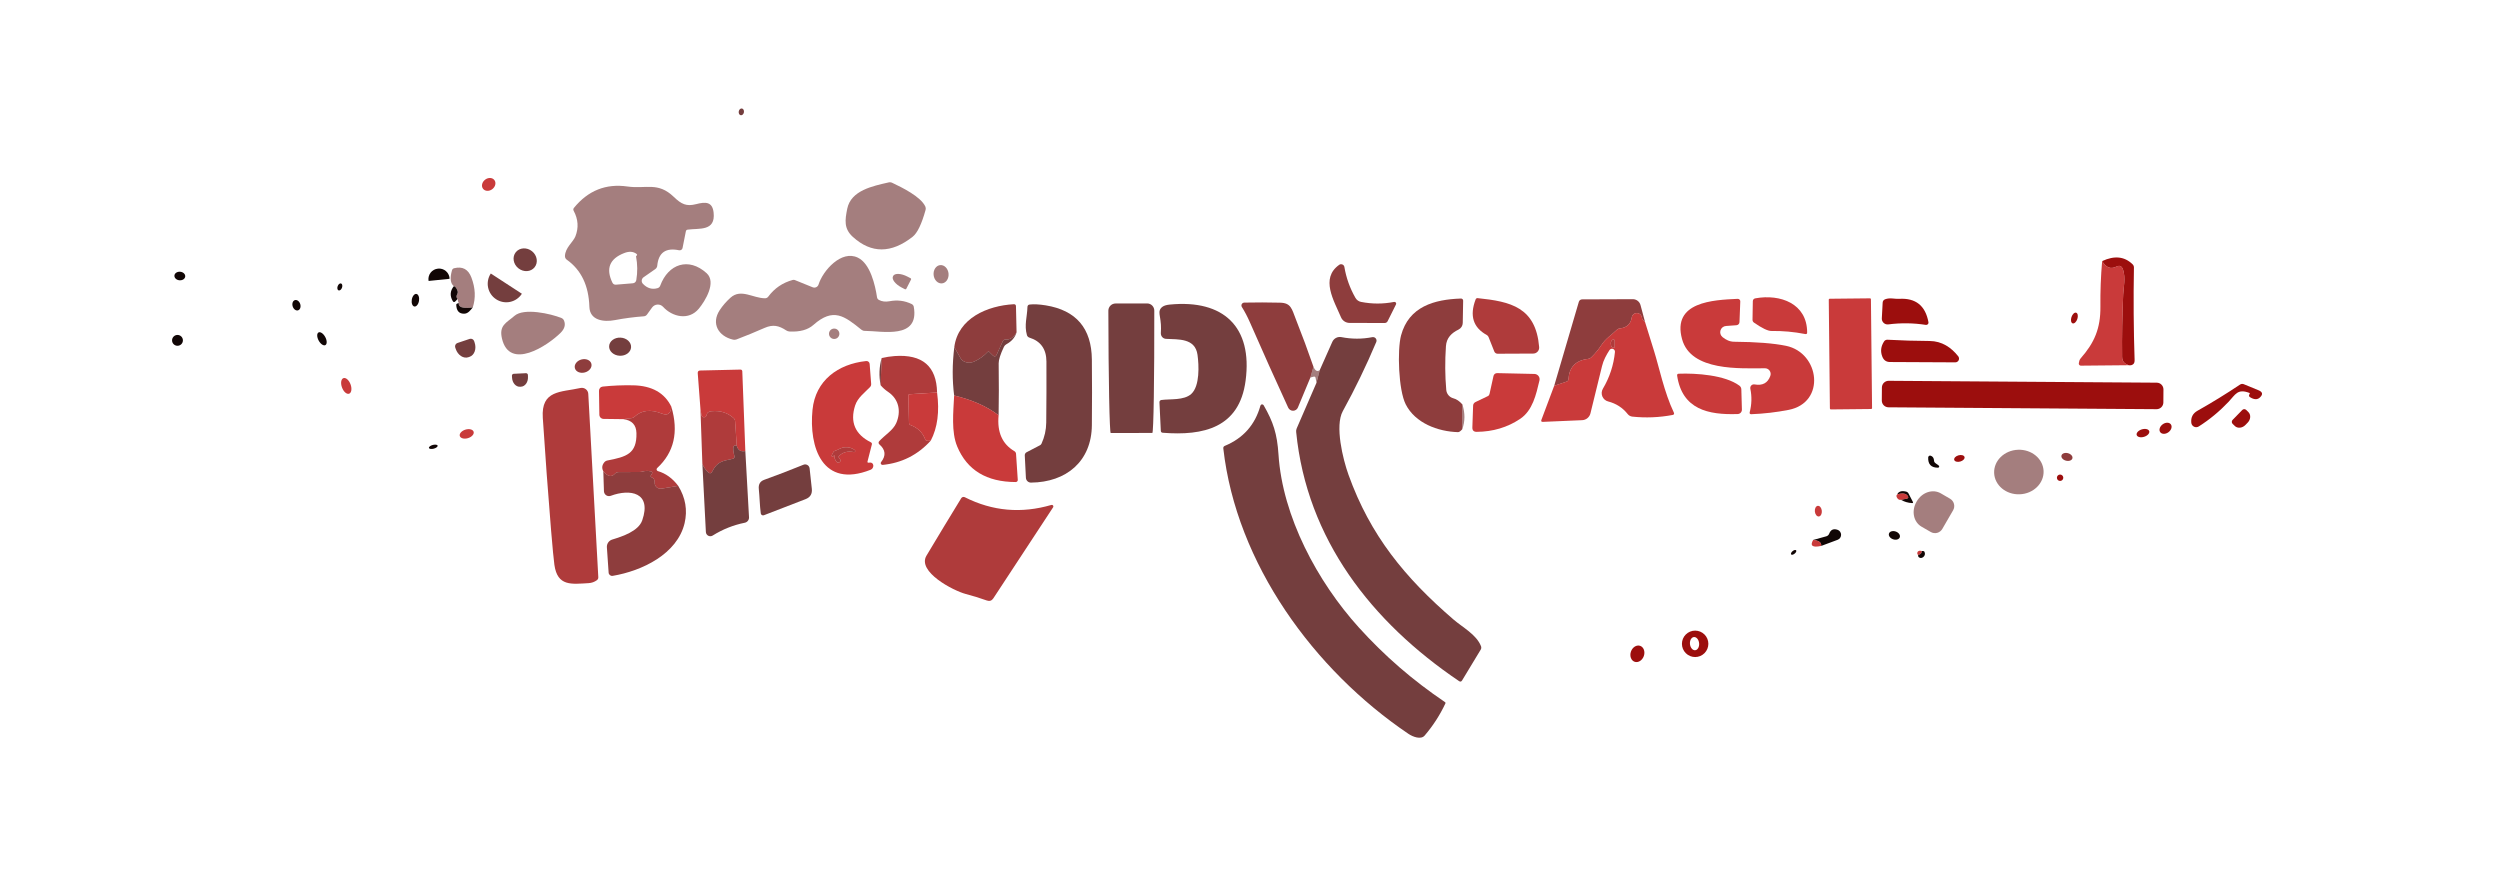 <svg width="166" height="58" viewBox="0 0 166 58" fill="none" xmlns="http://www.w3.org/2000/svg">
<path d="M49.053 7.397C49.031 7.521 49.09 7.635 49.185 7.652C49.28 7.668 49.375 7.582 49.397 7.458C49.419 7.335 49.36 7.221 49.265 7.204C49.17 7.187 49.075 7.273 49.053 7.397Z" fill="#480000" fill-opacity="0.757"/>
<path d="M32.693 12.556C32.9 12.395 32.959 12.124 32.824 11.953C32.69 11.781 32.413 11.772 32.207 11.934C32 12.095 31.941 12.366 32.076 12.537C32.21 12.709 32.486 12.718 32.693 12.556Z" fill="#B90101" fill-opacity="0.773"/>
<path d="M56.255 13.867C56.498 12.637 57.968 12.352 59 12.113C59.081 12.093 59.166 12.102 59.24 12.137C59.89 12.447 61.135 13.05 61.443 13.715C61.474 13.787 61.48 13.86 61.46 13.935C61.198 14.88 60.911 15.476 60.597 15.723C59.178 16.836 57.857 16.84 56.635 15.735C56.015 15.178 56.112 14.592 56.255 13.867Z" fill="#4C0000" fill-opacity="0.506"/>
<path d="M43.297 20.42L42.965 20.88C42.912 20.955 42.84 20.996 42.75 21.003C42.097 21.051 41.456 21.135 40.828 21.255C40.075 21.4 39.163 21.27 39.135 20.378C39.093 18.968 38.593 17.923 37.633 17.243C37.595 17.215 37.564 17.179 37.543 17.138C37.522 17.096 37.512 17.049 37.513 17.003C37.528 16.445 38.057 16.075 38.208 15.693C38.431 15.121 38.392 14.557 38.093 14C38.054 13.928 38.061 13.862 38.112 13.8C39.049 12.652 40.232 12.179 41.66 12.383C42.898 12.56 43.68 12.055 44.74 13.073C45.24 13.555 45.575 13.723 46.222 13.555C46.845 13.393 47.307 13.383 47.385 14.125C47.515 15.373 46.435 15.143 45.665 15.248C45.595 15.256 45.553 15.295 45.54 15.365L45.322 16.465C45.318 16.49 45.308 16.514 45.294 16.535C45.28 16.557 45.261 16.575 45.24 16.589C45.219 16.603 45.195 16.613 45.169 16.618C45.144 16.623 45.118 16.623 45.093 16.618C44.208 16.433 43.724 16.773 43.642 17.64C43.638 17.686 43.624 17.729 43.601 17.769C43.578 17.808 43.547 17.842 43.51 17.868L42.733 18.41C42.698 18.434 42.67 18.465 42.649 18.501C42.628 18.536 42.615 18.576 42.611 18.618C42.607 18.659 42.612 18.701 42.626 18.74C42.639 18.779 42.661 18.815 42.69 18.845C42.977 19.143 43.301 19.239 43.663 19.133C43.749 19.106 43.808 19.05 43.84 18.965C44.373 17.523 45.725 17.058 46.92 18.14C47.587 18.745 46.825 19.983 46.407 20.49C45.742 21.303 44.645 21.048 44.03 20.375C43.982 20.323 43.924 20.283 43.859 20.256C43.794 20.23 43.723 20.219 43.653 20.223C43.583 20.227 43.514 20.247 43.453 20.281C43.392 20.316 43.338 20.363 43.297 20.42ZM42.237 17.013C42.256 16.996 42.273 16.977 42.288 16.955C42.312 16.922 42.307 16.892 42.273 16.865C42.054 16.693 41.775 16.674 41.435 16.808C40.47 17.188 40.214 17.843 40.667 18.775C40.688 18.816 40.719 18.85 40.759 18.873C40.799 18.896 40.844 18.906 40.89 18.903L42.02 18.81C42.076 18.806 42.13 18.783 42.171 18.745C42.213 18.707 42.241 18.656 42.25 18.6C42.338 18.072 42.333 17.548 42.233 17.028C42.231 17.023 42.233 17.018 42.237 17.013Z" fill="#4C0000" fill-opacity="0.506"/>
<path d="M34.418 17.812C34.763 18.089 35.245 18.061 35.496 17.749C35.747 17.437 35.671 16.959 35.327 16.682C34.982 16.406 34.5 16.434 34.249 16.746C33.998 17.058 34.074 17.536 34.418 17.812Z" fill="#480000" fill-opacity="0.757"/>
<path d="M53.96 19.075C53.998 19.09 54.038 19.098 54.079 19.097C54.12 19.096 54.16 19.086 54.197 19.069C54.234 19.051 54.267 19.026 54.293 18.996C54.32 18.965 54.34 18.929 54.352 18.89C54.64 17.973 55.862 16.575 56.962 17.108C57.792 17.508 58.115 18.948 58.233 19.73C58.244 19.813 58.287 19.875 58.36 19.915C58.56 20.023 58.792 20.052 59.057 20.003C59.581 19.902 60.073 19.964 60.535 20.188C60.571 20.205 60.603 20.231 60.627 20.263C60.652 20.295 60.668 20.331 60.675 20.37C61.06 22.555 58.585 21.975 57.417 21.97C57.336 21.97 57.263 21.944 57.197 21.892C56.065 20.977 55.33 20.407 54.01 21.575C53.643 21.9 53.117 22.046 52.432 22.012C52.352 22.009 52.278 21.986 52.21 21.942C51.722 21.622 51.335 21.523 50.758 21.777C50.146 22.047 49.528 22.301 48.905 22.538C48.828 22.566 48.751 22.571 48.672 22.552C47.71 22.328 47.203 21.488 47.788 20.595C47.983 20.298 48.222 20.023 48.505 19.767C49.203 19.14 50 19.805 50.8 19.805C50.841 19.805 50.882 19.796 50.918 19.777C50.955 19.759 50.986 19.733 51.01 19.7C51.422 19.142 51.966 18.771 52.642 18.587C52.688 18.576 52.735 18.579 52.778 18.595L53.96 19.075Z" fill="#4C0000" fill-opacity="0.506"/>
<path d="M141.335 24.25C141.063 24.14 140.913 24.008 140.908 23.688C140.893 22.311 140.917 20.935 140.98 19.56C141 19.113 141.158 18.448 140.968 17.895C140.886 17.657 140.733 17.595 140.51 17.71C140.148 17.892 139.839 17.767 139.583 17.337C140.396 16.956 141.07 17.027 141.605 17.55C141.633 17.578 141.656 17.611 141.671 17.647C141.686 17.684 141.693 17.723 141.693 17.762C141.656 19.824 141.671 21.873 141.738 23.91C141.741 24.035 141.712 24.124 141.65 24.177C141.57 24.249 141.465 24.273 141.335 24.25Z" fill="#970200" fill-opacity="0.949"/>
<path d="M139.582 17.337C139.839 17.767 140.148 17.892 140.51 17.71C140.733 17.595 140.886 17.657 140.967 17.895C141.157 18.448 141 19.113 140.98 19.56C140.917 20.935 140.892 22.311 140.907 23.688C140.912 24.008 141.062 24.14 141.335 24.25L138.17 24.28C138.15 24.28 138.13 24.276 138.112 24.268C138.094 24.26 138.078 24.248 138.065 24.233C138.052 24.218 138.042 24.2 138.037 24.181C138.031 24.162 138.03 24.142 138.032 24.122C138.039 24.069 138.052 24.011 138.07 23.948C138.087 23.894 138.117 23.842 138.16 23.79C139.062 22.765 139.482 21.81 139.467 20.36C139.456 19.358 139.494 18.351 139.582 17.337Z" fill="#B90101" fill-opacity="0.773"/>
<path d="M90.375 20.047C91.107 20.191 91.838 20.191 92.57 20.047C92.591 20.043 92.613 20.045 92.633 20.053C92.653 20.06 92.671 20.074 92.684 20.091C92.697 20.108 92.705 20.129 92.707 20.15C92.709 20.172 92.705 20.193 92.695 20.212L92.138 21.328C92.12 21.364 92.092 21.395 92.057 21.416C92.023 21.437 91.983 21.448 91.942 21.448L89.612 21.442C89.49 21.442 89.37 21.406 89.269 21.339C89.167 21.271 89.087 21.175 89.04 21.062C88.573 19.96 87.655 18.485 88.922 17.585C88.953 17.563 88.988 17.55 89.025 17.545C89.062 17.541 89.1 17.546 89.135 17.561C89.169 17.575 89.199 17.598 89.223 17.627C89.246 17.656 89.261 17.691 89.267 17.727C89.389 18.453 89.634 19.137 90.002 19.78C90.042 19.849 90.096 19.909 90.16 19.955C90.224 20.001 90.297 20.033 90.375 20.047Z" fill="#6B0100" fill-opacity="0.761"/>
<path d="M61.992 18.259C62.026 18.595 62.275 18.844 62.548 18.817C62.822 18.79 63.016 18.496 62.983 18.161C62.949 17.825 62.7 17.576 62.427 17.603C62.154 17.63 61.959 17.924 61.992 18.259Z" fill="#4C0000" fill-opacity="0.506"/>
<path d="M31.39 20.418C30.732 20.499 30.422 20.402 30.462 20.128C30.419 20.056 30.395 19.962 30.39 19.848C30.295 19.776 30.286 19.667 30.363 19.52C30.399 19.452 30.404 19.382 30.378 19.31C30.311 19.122 30.23 19.019 30.135 19.003C29.905 18.816 29.864 18.464 30.012 17.948C30.034 17.874 30.082 17.828 30.155 17.81C30.713 17.67 31.097 17.879 31.305 18.438C31.567 19.131 31.595 19.791 31.39 20.418Z" fill="#4C0000" fill-opacity="0.506"/>
<path d="M28.492 18.652C28.488 18.653 28.483 18.653 28.478 18.652C28.473 18.65 28.468 18.648 28.464 18.645C28.46 18.642 28.457 18.638 28.455 18.634C28.452 18.63 28.451 18.625 28.45 18.62V18.61C28.441 18.518 28.449 18.425 28.475 18.337C28.501 18.248 28.544 18.166 28.601 18.095C28.658 18.023 28.729 17.964 28.809 17.92C28.889 17.877 28.977 17.849 29.067 17.84L29.093 17.837C29.183 17.828 29.275 17.837 29.362 17.864C29.449 17.891 29.53 17.934 29.601 17.993C29.671 18.052 29.73 18.124 29.773 18.205C29.816 18.286 29.843 18.376 29.852 18.468V18.477C29.853 18.487 29.85 18.497 29.844 18.504C29.838 18.511 29.829 18.516 29.82 18.517L28.492 18.652Z" fill="#0D0201" fill-opacity="0.98"/>
<path d="M11.916 18.612C12.114 18.628 12.286 18.515 12.299 18.358C12.312 18.201 12.162 18.06 11.964 18.044C11.766 18.027 11.594 18.141 11.581 18.297C11.568 18.454 11.718 18.595 11.916 18.612Z" fill="#0D0201" fill-opacity="0.98"/>
<path d="M60.18 19.172C60.176 19.181 60.17 19.188 60.163 19.194C60.156 19.2 60.148 19.204 60.139 19.207C60.13 19.21 60.121 19.211 60.111 19.21C60.102 19.209 60.093 19.207 60.085 19.203L59.867 19.09C59.667 18.987 59.495 18.85 59.387 18.711C59.28 18.572 59.247 18.441 59.295 18.348L59.305 18.325C59.329 18.278 59.372 18.242 59.432 18.219C59.492 18.195 59.567 18.185 59.654 18.188C59.741 18.191 59.838 18.208 59.939 18.238C60.04 18.267 60.143 18.309 60.242 18.36L60.46 18.473C60.468 18.477 60.476 18.483 60.482 18.49C60.487 18.497 60.492 18.505 60.495 18.514C60.498 18.523 60.499 18.532 60.498 18.541C60.497 18.55 60.494 18.559 60.49 18.567L60.18 19.172Z" fill="#4C0000" fill-opacity="0.506"/>
<path d="M34.653 19.505L34.653 19.506L34.653 19.507L34.65 19.51C34.471 19.784 34.191 19.977 33.873 20.045C33.554 20.113 33.222 20.052 32.95 19.875L32.938 19.867C32.666 19.69 32.476 19.411 32.41 19.092C32.343 18.773 32.407 18.439 32.585 18.165L32.587 18.162L32.589 18.162L32.59 18.162L34.653 19.505Z" fill="#480000" fill-opacity="0.757"/>
<path d="M22.422 19C22.375 19.127 22.402 19.254 22.481 19.283C22.56 19.311 22.662 19.232 22.708 19.105C22.755 18.977 22.728 18.851 22.649 18.822C22.57 18.793 22.468 18.873 22.422 19Z" fill="#0D0201" fill-opacity="0.98"/>
<path d="M30.135 19.002C30.23 19.019 30.311 19.122 30.378 19.31C30.404 19.382 30.399 19.452 30.363 19.52C30.286 19.667 30.295 19.776 30.39 19.847L30.238 20.007C30.169 20.079 30.11 20.072 30.06 19.985C29.86 19.64 29.885 19.312 30.135 19.002Z" fill="#0D0201" fill-opacity="0.98"/>
<path d="M27.343 19.896C27.306 20.127 27.383 20.331 27.515 20.352C27.647 20.373 27.785 20.204 27.822 19.974C27.859 19.744 27.782 19.539 27.65 19.518C27.518 19.497 27.38 19.666 27.343 19.896Z" fill="#0D0201" fill-opacity="0.98"/>
<path d="M98.722 22.245C97.817 21.75 97.57 20.964 97.98 19.887C98.005 19.819 98.053 19.789 98.125 19.797C100.308 20.023 101.98 20.4 102.2 23.047C102.204 23.102 102.198 23.157 102.18 23.209C102.162 23.261 102.134 23.308 102.097 23.349C102.059 23.389 102.014 23.422 101.964 23.444C101.914 23.466 101.86 23.477 101.805 23.477L99.44 23.488C99.392 23.487 99.345 23.473 99.306 23.446C99.267 23.419 99.237 23.381 99.22 23.337L98.84 22.38C98.817 22.322 98.776 22.274 98.722 22.245Z" fill="#970101" fill-opacity="0.769"/>
<path d="M116.562 19.808C118.21 19.51 119.992 20.152 119.995 22.073C119.997 22.161 119.954 22.197 119.867 22.18C119.114 22.033 118.368 21.966 117.63 21.977C117.392 21.983 117.002 21.796 116.46 21.418C116.431 21.397 116.407 21.369 116.391 21.337C116.375 21.305 116.367 21.269 116.367 21.233L116.387 20.012C116.389 19.896 116.447 19.828 116.562 19.808Z" fill="#B90101" fill-opacity="0.773"/>
<path d="M124.164 19.809L121.494 19.837C121.458 19.837 121.429 19.866 121.43 19.902L121.505 27.122C121.506 27.158 121.535 27.187 121.571 27.186L124.241 27.158C124.277 27.158 124.306 27.129 124.305 27.093L124.23 19.873C124.229 19.837 124.2 19.808 124.164 19.809Z" fill="#B90101" fill-opacity="0.773"/>
<path d="M97.105 26.858L97.095 28.5C96.98 28.632 96.886 28.697 96.812 28.695C95.47 28.655 93.972 28.095 93.34 26.85C92.855 25.895 92.775 23.235 93.028 22.28C93.543 20.348 95.24 19.883 97.007 19.823C97.026 19.821 97.045 19.824 97.063 19.831C97.081 19.838 97.097 19.848 97.111 19.862C97.124 19.875 97.135 19.891 97.142 19.909C97.149 19.927 97.153 19.946 97.153 19.965L97.127 21.445C97.125 21.536 97.098 21.625 97.049 21.702C96.999 21.779 96.93 21.842 96.847 21.883C96.39 22.105 96.047 22.427 96.01 22.988C95.942 23.986 95.949 24.954 96.032 25.892C96.044 26.022 96.095 26.144 96.179 26.243C96.262 26.341 96.373 26.412 96.498 26.445C96.711 26.5 96.913 26.637 97.105 26.858Z" fill="#6B0100" fill-opacity="0.761"/>
<path d="M109.23 21.378C109.102 21.274 109.033 21.183 109.025 21.105C109.018 21.022 108.981 20.943 108.92 20.885C108.859 20.827 108.78 20.792 108.696 20.789C108.613 20.785 108.532 20.812 108.468 20.865C108.404 20.918 108.362 20.992 108.35 21.075C108.28 21.52 108.013 21.764 107.55 21.808C107.477 21.814 107.414 21.843 107.363 21.895C106.983 22.262 106.63 22.457 106.325 22.922C106.133 23.218 105.908 23.489 105.65 23.738C105.593 23.791 105.521 23.824 105.445 23.832C104.628 23.927 104.194 24.38 104.143 25.19C104.14 25.223 104.128 25.255 104.108 25.281C104.087 25.308 104.059 25.327 104.028 25.337L103.198 25.617L104.835 20.04C104.849 19.993 104.877 19.952 104.916 19.923C104.955 19.893 105.003 19.878 105.053 19.878L108.415 19.865C108.532 19.864 108.647 19.902 108.74 19.974C108.833 20.045 108.9 20.145 108.93 20.258L109.23 21.378Z" fill="#6B0100" fill-opacity="0.761"/>
<path d="M114.607 21.645C114.524 21.651 114.444 21.681 114.378 21.733C114.313 21.785 114.264 21.856 114.24 21.937C114.215 22.017 114.215 22.103 114.24 22.183C114.265 22.264 114.314 22.335 114.38 22.387C114.61 22.567 114.842 22.69 115.157 22.692C116.621 22.704 117.765 22.794 118.59 22.962C120.83 23.422 121.262 26.735 118.757 27.218C117.941 27.376 117.119 27.471 116.292 27.503C116.194 27.506 116.157 27.46 116.182 27.365C116.316 26.853 116.329 26.334 116.222 25.808C116.215 25.769 116.217 25.73 116.228 25.692C116.239 25.655 116.259 25.621 116.287 25.593C116.314 25.565 116.348 25.544 116.385 25.533C116.422 25.521 116.462 25.518 116.5 25.525C117.032 25.622 117.382 25.433 117.55 24.957C117.57 24.901 117.577 24.84 117.569 24.779C117.561 24.72 117.538 24.662 117.503 24.613C117.469 24.563 117.423 24.523 117.369 24.495C117.315 24.467 117.256 24.453 117.195 24.453C115.572 24.453 112.28 24.672 111.69 22.523C111.005 20.032 113.767 19.918 115.38 19.843C115.403 19.841 115.427 19.845 115.448 19.853C115.47 19.862 115.49 19.874 115.506 19.891C115.523 19.907 115.535 19.926 115.544 19.948C115.552 19.969 115.556 19.992 115.555 20.015L115.502 21.387C115.5 21.441 115.479 21.491 115.442 21.529C115.405 21.567 115.355 21.591 115.302 21.595L114.607 21.645Z" fill="#B90101" fill-opacity="0.773"/>
<path d="M126.095 19.843C127.198 19.774 127.85 20.293 128.05 21.398C128.054 21.421 128.053 21.445 128.046 21.468C128.039 21.491 128.026 21.511 128.009 21.529C127.993 21.546 127.972 21.558 127.949 21.566C127.926 21.574 127.901 21.576 127.878 21.573C127.051 21.444 126.22 21.433 125.385 21.54C125.329 21.547 125.273 21.542 125.219 21.525C125.165 21.508 125.116 21.479 125.075 21.441C125.034 21.402 125.001 21.355 124.98 21.303C124.959 21.25 124.949 21.194 124.953 21.137L125.008 20.1C125.014 19.987 125.071 19.91 125.178 19.87C125.493 19.75 125.808 19.86 126.095 19.843Z" fill="#970200" fill-opacity="0.949"/>
<path d="M19.435 20.346C19.494 20.533 19.654 20.65 19.792 20.606C19.93 20.562 19.994 20.375 19.935 20.189C19.876 20.002 19.716 19.885 19.578 19.929C19.44 19.973 19.376 20.159 19.435 20.346Z" fill="#0D0201" fill-opacity="0.98"/>
<path d="M87.213 24.35L87.01 25.067L86.18 27.06C86.154 27.123 86.11 27.176 86.054 27.214C85.998 27.252 85.931 27.273 85.864 27.274C85.795 27.275 85.728 27.257 85.671 27.22C85.613 27.184 85.566 27.132 85.537 27.07C84.691 25.232 83.843 23.343 82.995 21.405C82.832 21.032 82.653 20.692 82.46 20.385C82.442 20.357 82.432 20.324 82.431 20.291C82.429 20.257 82.437 20.224 82.453 20.194C82.469 20.165 82.493 20.139 82.522 20.122C82.55 20.104 82.584 20.094 82.618 20.093C83.414 20.076 84.208 20.078 85 20.098C85.73 20.115 85.775 20.512 86.04 21.185C86.457 22.238 86.847 23.293 87.213 24.35Z" fill="#6B0100" fill-opacity="0.761"/>
<path d="M30.462 20.127C30.422 20.402 30.732 20.499 31.39 20.417C31.233 20.605 31.078 20.825 30.825 20.83C30.485 20.838 30.308 20.64 30.295 20.235C30.293 20.183 30.349 20.147 30.462 20.127Z" fill="#0D0201" fill-opacity="0.98"/>
<path d="M76.168 20.148C76.294 20.148 76.416 20.198 76.505 20.287C76.595 20.377 76.645 20.498 76.645 20.625V20.66C76.649 22.796 76.637 24.846 76.614 26.361C76.59 27.876 76.555 28.734 76.517 28.747L73.752 28.753C73.734 28.759 73.715 28.555 73.697 28.151C73.678 27.748 73.662 27.153 73.647 26.402C73.632 25.65 73.62 24.756 73.611 23.772C73.602 22.787 73.597 21.731 73.595 20.665V20.63C73.595 20.503 73.645 20.382 73.735 20.292C73.824 20.203 73.946 20.152 74.073 20.152L76.168 20.148Z" fill="#480000" fill-opacity="0.757"/>
<path d="M67.5 22.065C67.308 22.405 67.066 22.566 66.772 22.547C66.683 22.543 66.619 22.581 66.582 22.663L66.185 23.54C66.117 23.688 66.025 23.704 65.91 23.587L65.698 23.378C65.656 23.334 65.614 23.334 65.573 23.378C65.326 23.636 65.041 23.841 64.718 23.992C64.446 24.121 64.19 24.112 63.95 23.965C63.882 23.923 63.828 23.867 63.788 23.797L63.365 23.047C63.617 21.12 65.573 20.297 67.312 20.2C67.409 20.195 67.458 20.241 67.46 20.337L67.5 22.065Z" fill="#6B0100" fill-opacity="0.761"/>
<path d="M68.188 22.25C68 21.59 68.203 21.043 68.222 20.39C68.224 20.288 68.275 20.232 68.375 20.22C68.653 20.188 69.006 20.207 69.433 20.275C71.459 20.603 72.482 21.803 72.5 23.875C72.515 25.328 72.515 26.782 72.5 28.235C72.48 30.63 70.802 32.025 68.457 32.045C68.371 32.046 68.287 32.013 68.224 31.953C68.161 31.893 68.124 31.812 68.12 31.725L68.045 30.238C68.043 30.196 68.052 30.154 68.073 30.118C68.093 30.082 68.123 30.052 68.16 30.032L69.055 29.565C69.099 29.542 69.134 29.506 69.155 29.462C69.36 29.016 69.465 28.549 69.47 28.062C69.485 26.707 69.489 25.353 69.483 24C69.478 23.178 69.101 22.651 68.353 22.418C68.313 22.405 68.277 22.384 68.248 22.354C68.219 22.325 68.198 22.289 68.188 22.25Z" fill="#480000" fill-opacity="0.757"/>
<path d="M76.995 20.875C76.957 20.655 77.024 20.484 77.198 20.363C77.301 20.291 77.461 20.244 77.677 20.223C81.24 19.875 83.183 21.703 82.707 25.282C82.295 28.41 79.907 28.948 77.207 28.735C77.124 28.728 77.081 28.683 77.078 28.6L76.987 26.707C76.985 26.673 76.997 26.638 77.019 26.611C77.042 26.584 77.074 26.566 77.11 26.56C77.695 26.477 78.612 26.602 79.103 26.155C79.677 25.63 79.61 24.25 79.515 23.56C79.36 22.442 78.248 22.545 77.422 22.5C77.375 22.498 77.329 22.486 77.286 22.466C77.243 22.446 77.205 22.417 77.173 22.382C77.141 22.346 77.117 22.305 77.101 22.26C77.085 22.215 77.078 22.168 77.08 22.12C77.105 21.66 77.093 21.46 76.995 20.875Z" fill="#480000" fill-opacity="0.757"/>
<path d="M34.167 20.968C34.795 20.427 36.572 20.83 37.278 21.115C37.362 21.15 37.422 21.211 37.455 21.297C37.563 21.571 37.487 21.837 37.225 22.098C36.35 22.965 33.83 24.625 33.33 22.477C33.125 21.6 33.615 21.445 34.167 20.968Z" fill="#4C0000" fill-opacity="0.506"/>
<path d="M137.546 21.053C137.481 21.248 137.515 21.435 137.622 21.471C137.73 21.507 137.87 21.377 137.935 21.182C137.999 20.987 137.965 20.8 137.858 20.764C137.75 20.728 137.61 20.858 137.546 21.053Z" fill="#970200" fill-opacity="0.949"/>
<path d="M109.23 21.378C109.428 22.027 109.631 22.68 109.838 23.335C110.155 24.345 110.508 26.062 111.14 27.387C111.185 27.481 111.157 27.537 111.055 27.555C110.168 27.722 109.278 27.758 108.383 27.663C108.324 27.656 108.267 27.638 108.215 27.609C108.163 27.581 108.117 27.542 108.08 27.495C107.743 27.072 107.311 26.793 106.783 26.657C106.696 26.636 106.616 26.594 106.549 26.535C106.482 26.477 106.429 26.404 106.395 26.321C106.361 26.239 106.347 26.15 106.353 26.061C106.36 25.973 106.387 25.887 106.433 25.81C106.881 25.052 107.148 24.238 107.233 23.37C107.236 23.327 107.225 23.283 107.202 23.247C107.178 23.21 107.143 23.182 107.102 23.168C107.061 23.153 107.016 23.152 106.974 23.166C106.933 23.18 106.897 23.206 106.873 23.242C106.665 23.562 106.468 23.918 106.375 24.308C106.135 25.311 105.878 26.358 105.605 27.45C105.574 27.574 105.504 27.685 105.405 27.766C105.306 27.847 105.183 27.894 105.055 27.9L102.448 28.012C102.346 28.016 102.313 27.971 102.35 27.878L103.198 25.617L104.028 25.337C104.059 25.327 104.087 25.308 104.108 25.281C104.128 25.255 104.14 25.223 104.143 25.19C104.194 24.38 104.628 23.927 105.445 23.832C105.521 23.825 105.593 23.791 105.65 23.738C105.908 23.489 106.133 23.218 106.325 22.922C106.63 22.457 106.983 22.262 107.363 21.895C107.414 21.843 107.477 21.814 107.55 21.808C108.013 21.764 108.28 21.52 108.35 21.075C108.362 20.992 108.404 20.918 108.468 20.865C108.532 20.812 108.613 20.785 108.696 20.789C108.78 20.792 108.86 20.827 108.92 20.885C108.981 20.943 109.018 21.022 109.025 21.105C109.033 21.183 109.102 21.274 109.23 21.378ZM107.035 23.038L107.103 23.08C107.114 23.087 107.127 23.092 107.141 23.092C107.155 23.093 107.168 23.09 107.18 23.083C107.192 23.077 107.202 23.067 107.208 23.056C107.215 23.044 107.218 23.031 107.218 23.017V22.63C107.218 22.614 107.214 22.598 107.206 22.584C107.197 22.57 107.186 22.558 107.172 22.551C107.158 22.543 107.142 22.539 107.126 22.539C107.109 22.539 107.094 22.544 107.08 22.552C106.96 22.626 106.927 22.762 106.98 22.962C106.988 22.993 107.008 23.02 107.035 23.038Z" fill="#B90101" fill-opacity="0.773"/>
<path d="M55.39 22.508C55.581 22.508 55.735 22.353 55.735 22.163C55.735 21.972 55.581 21.817 55.39 21.817C55.199 21.817 55.045 21.972 55.045 22.163C55.045 22.353 55.199 22.508 55.39 22.508Z" fill="#4C0000" fill-opacity="0.506"/>
<path d="M21.16 22.613C21.285 22.845 21.484 22.98 21.605 22.915C21.725 22.85 21.721 22.609 21.595 22.377C21.47 22.145 21.271 22.01 21.15 22.075C21.03 22.14 21.034 22.381 21.16 22.613Z" fill="#0D0201" fill-opacity="0.98"/>
<path d="M67.5 22.065C67.403 22.402 67.177 22.667 66.82 22.86C66.75 22.899 66.694 22.958 66.66 23.03C66.425 23.528 66.309 23.893 66.312 24.125C66.329 25.382 66.328 26.532 66.308 27.575C65.544 26.992 64.56 26.553 63.355 26.26C63.225 25.232 63.228 24.161 63.365 23.047L63.788 23.797C63.828 23.867 63.882 23.923 63.95 23.965C64.19 24.112 64.446 24.121 64.718 23.992C65.041 23.841 65.326 23.636 65.573 23.377C65.614 23.334 65.656 23.334 65.698 23.377L65.91 23.587C66.025 23.704 66.117 23.688 66.185 23.54L66.582 22.662C66.619 22.581 66.683 22.542 66.772 22.547C67.066 22.566 67.308 22.405 67.5 22.065Z" fill="#480000" fill-opacity="0.757"/>
<path d="M11.785 22.96C11.984 22.96 12.145 22.799 12.145 22.6C12.145 22.401 11.984 22.24 11.785 22.24C11.586 22.24 11.425 22.401 11.425 22.6C11.425 22.799 11.586 22.96 11.785 22.96Z" fill="#0D0201" fill-opacity="0.98"/>
<path d="M87.415 25.415L87.63 24.578L88.465 22.7C88.515 22.587 88.603 22.494 88.713 22.436C88.823 22.379 88.949 22.361 89.07 22.385C89.757 22.52 90.441 22.521 91.123 22.387C91.164 22.379 91.207 22.383 91.247 22.397C91.287 22.411 91.322 22.436 91.349 22.469C91.376 22.502 91.394 22.541 91.4 22.583C91.406 22.625 91.401 22.668 91.385 22.707C90.717 24.291 89.976 25.822 89.162 27.3C88.625 28.275 89.168 30.488 89.54 31.523C90.983 35.553 93.297 38.367 96.502 41.127C97.11 41.653 98.025 42.123 98.338 42.903C98.353 42.941 98.359 42.983 98.356 43.025C98.352 43.066 98.339 43.105 98.317 43.14L97.082 45.182C97.031 45.267 96.963 45.282 96.88 45.225C91.08 41.307 86.772 35.812 86.065 28.68C86.057 28.598 86.068 28.521 86.1 28.448L87.415 25.415Z" fill="#480000" fill-opacity="0.757"/>
<path d="M41.147 23.622C41.549 23.641 41.889 23.387 41.904 23.054C41.92 22.722 41.606 22.437 41.203 22.418C40.801 22.399 40.462 22.653 40.446 22.986C40.43 23.318 40.744 23.603 41.147 23.622Z" fill="#480000" fill-opacity="0.757"/>
<path d="M31.185 22.503C31.244 22.483 31.308 22.487 31.364 22.515C31.42 22.542 31.463 22.591 31.483 22.65L31.515 22.747C31.582 22.945 31.584 23.156 31.521 23.333C31.459 23.511 31.336 23.64 31.18 23.692L31.1 23.72C31.023 23.746 30.94 23.753 30.856 23.739C30.771 23.726 30.688 23.692 30.61 23.641C30.532 23.59 30.461 23.522 30.401 23.441C30.341 23.36 30.293 23.268 30.26 23.17L30.227 23.073C30.208 23.014 30.212 22.949 30.24 22.893C30.267 22.837 30.316 22.795 30.375 22.775L31.185 22.503Z" fill="#480000" fill-opacity="0.757"/>
<path d="M106.98 22.962C106.927 22.762 106.96 22.626 107.08 22.552C107.094 22.544 107.109 22.539 107.126 22.539C107.142 22.539 107.158 22.543 107.172 22.55C107.186 22.558 107.197 22.57 107.205 22.584C107.214 22.598 107.218 22.614 107.217 22.63V23.017C107.218 23.031 107.215 23.044 107.208 23.055C107.202 23.067 107.192 23.077 107.18 23.083C107.168 23.09 107.155 23.093 107.141 23.092C107.127 23.092 107.114 23.087 107.102 23.08L107.035 23.038C107.008 23.02 106.988 22.993 106.98 22.962Z" fill="#970101" fill-opacity="0.769"/>
<path d="M124.99 23.692C124.848 23.344 124.886 23.003 125.103 22.67C125.127 22.633 125.16 22.604 125.2 22.584C125.239 22.564 125.283 22.555 125.328 22.558C126.266 22.609 127.199 22.637 128.128 22.642C128.948 22.65 129.56 23.07 130.025 23.655C130.054 23.692 130.073 23.737 130.078 23.784C130.083 23.831 130.075 23.878 130.055 23.92C130.035 23.963 130.003 23.998 129.963 24.023C129.923 24.048 129.877 24.061 129.83 24.06L125.5 24.038C125.253 24.038 125.083 23.922 124.99 23.692Z" fill="#970200" fill-opacity="0.949"/>
<path d="M62.222 26.06L60.403 26.177C60.341 26.181 60.311 26.213 60.312 26.275L60.358 28.08C60.358 28.112 60.368 28.143 60.387 28.169C60.405 28.194 60.431 28.214 60.46 28.225C60.938 28.402 61.263 28.719 61.435 29.177C61.468 29.267 61.591 29.294 61.803 29.258C60.941 30.206 59.877 30.743 58.61 30.87C58.587 30.872 58.565 30.868 58.544 30.857C58.524 30.846 58.508 30.83 58.496 30.811C58.485 30.791 58.48 30.768 58.482 30.745C58.483 30.723 58.491 30.701 58.505 30.683C58.842 30.256 58.803 29.863 58.388 29.505C58.373 29.493 58.361 29.477 58.352 29.46C58.344 29.443 58.339 29.424 58.338 29.405C58.336 29.386 58.339 29.367 58.346 29.349C58.352 29.331 58.362 29.314 58.375 29.3C58.752 28.887 59.297 28.575 59.508 28.098C59.847 27.323 59.695 26.51 58.968 26.02C58.778 25.892 58.612 25.744 58.472 25.578L58.542 23.775C58.833 23.707 59.119 23.663 59.403 23.642C61.248 23.511 62.188 24.317 62.222 26.06Z" fill="#970101" fill-opacity="0.769"/>
<path d="M38.837 24.729C39.14 24.646 39.332 24.387 39.267 24.15C39.203 23.913 38.905 23.788 38.603 23.871C38.3 23.953 38.108 24.213 38.173 24.45C38.237 24.687 38.535 24.812 38.837 24.729Z" fill="#6B0100" fill-opacity="0.761"/>
<path d="M58.542 23.775L58.472 25.578C58.352 24.956 58.376 24.355 58.542 23.775Z" fill="#480000" fill-opacity="0.757"/>
<path d="M57.892 29.51L57.602 30.645C57.591 30.695 57.611 30.721 57.663 30.723C57.691 30.723 57.722 30.72 57.755 30.715C57.812 30.706 57.868 30.72 57.911 30.753C57.954 30.787 57.981 30.838 57.988 30.897C57.995 30.956 57.98 31.018 57.948 31.073C57.915 31.127 57.866 31.17 57.81 31.192C54.6 32.462 53.703 29.692 53.95 27.215C54.142 25.262 55.645 24.17 57.515 23.973C57.543 23.97 57.571 23.973 57.598 23.981C57.625 23.989 57.65 24.003 57.671 24.02C57.693 24.038 57.71 24.061 57.723 24.085C57.736 24.11 57.743 24.137 57.745 24.165L57.845 25.488C57.852 25.573 57.825 25.646 57.765 25.707C57.388 26.098 56.947 26.41 56.78 26.927C56.427 28.029 56.777 28.844 57.83 29.372C57.855 29.384 57.874 29.404 57.886 29.43C57.897 29.455 57.9 29.483 57.892 29.51ZM55.712 30.277C55.971 30.019 56.299 29.933 56.697 30.02C56.714 30.024 56.732 30.022 56.747 30.014C56.762 30.007 56.775 29.994 56.782 29.979C56.789 29.963 56.791 29.946 56.787 29.929C56.783 29.913 56.773 29.898 56.76 29.887C56.577 29.746 56.362 29.683 56.115 29.698C55.83 29.712 55.672 29.867 55.392 29.957C55.361 29.968 55.312 30.046 55.245 30.192C55.237 30.211 55.229 30.232 55.222 30.255C55.219 30.266 55.22 30.279 55.225 30.29C55.229 30.301 55.237 30.31 55.247 30.316C55.257 30.322 55.269 30.325 55.281 30.324C55.293 30.323 55.304 30.318 55.312 30.31L55.38 30.245C55.398 30.227 55.407 30.231 55.407 30.258V30.325C55.407 30.378 55.417 30.429 55.438 30.477C55.524 30.686 55.619 30.761 55.722 30.703C55.824 30.646 55.84 30.571 55.77 30.477L55.703 30.39C55.674 30.35 55.678 30.312 55.712 30.277Z" fill="#B90101" fill-opacity="0.773"/>
<path d="M87.213 24.35C87.328 24.622 87.467 24.698 87.63 24.578L87.415 25.415L87.355 25.095C87.34 25.02 87.296 24.992 87.222 25.012L87.01 25.067L87.213 24.35Z" fill="#4C0000" fill-opacity="0.506"/>
<path d="M49.49 29.95C49.195 30.012 49.006 29.898 48.922 29.61L48.81 27.965C48.805 27.888 48.77 27.816 48.712 27.762C48.312 27.402 47.823 27.25 47.245 27.305C47.052 27.322 46.943 27.407 46.917 27.562C46.911 27.603 46.89 27.639 46.859 27.666C46.828 27.692 46.789 27.707 46.748 27.707C46.708 27.707 46.668 27.693 46.637 27.667C46.606 27.641 46.585 27.605 46.578 27.565L46.508 27.137L46.33 24.782C46.322 24.664 46.377 24.604 46.495 24.602L49.172 24.54C49.202 24.539 49.23 24.55 49.252 24.571C49.273 24.592 49.286 24.62 49.288 24.65L49.49 29.95Z" fill="#B90101" fill-opacity="0.773"/>
<path d="M102.22 25.265C101.995 26.205 101.77 27.255 100.935 27.815C100.093 28.378 99.133 28.665 98.055 28.675C97.855 28.677 97.758 28.578 97.765 28.378L97.815 26.93C97.817 26.881 97.832 26.833 97.859 26.792C97.886 26.752 97.924 26.719 97.968 26.698L98.793 26.302C98.82 26.289 98.844 26.27 98.863 26.245C98.882 26.221 98.895 26.193 98.903 26.163L99.168 24.965C99.18 24.91 99.21 24.861 99.255 24.826C99.299 24.792 99.354 24.774 99.41 24.775L101.885 24.83C101.938 24.831 101.989 24.843 102.036 24.867C102.083 24.89 102.124 24.924 102.157 24.966C102.189 25.008 102.211 25.056 102.222 25.108C102.233 25.16 102.232 25.213 102.22 25.265Z" fill="#B90101" fill-opacity="0.773"/>
<path d="M111.467 24.815C112.622 24.77 114.54 24.9 115.497 25.608C115.536 25.636 115.567 25.672 115.589 25.715C115.611 25.757 115.623 25.804 115.625 25.852L115.662 27.192C115.664 27.231 115.658 27.268 115.644 27.304C115.631 27.34 115.611 27.373 115.585 27.401C115.559 27.428 115.527 27.451 115.493 27.467C115.458 27.482 115.421 27.491 115.382 27.492C113.425 27.56 111.695 27.183 111.362 24.942C111.351 24.861 111.386 24.818 111.467 24.815Z" fill="#B90101" fill-opacity="0.773"/>
<path d="M34.922 24.78C34.939 24.779 34.955 24.781 34.971 24.787C34.986 24.792 35 24.8 35.012 24.811C35.024 24.822 35.034 24.836 35.041 24.85C35.048 24.865 35.052 24.881 35.053 24.898L35.057 25.027C35.065 25.193 35.021 25.355 34.934 25.477C34.847 25.598 34.724 25.671 34.593 25.677L34.528 25.68C34.396 25.686 34.266 25.627 34.167 25.514C34.068 25.401 34.008 25.244 34 25.078L33.992 24.95C33.992 24.934 33.994 24.917 33.999 24.902C34.005 24.887 34.013 24.872 34.024 24.86C34.035 24.848 34.048 24.838 34.063 24.831C34.078 24.825 34.094 24.821 34.11 24.82L34.922 24.78Z" fill="#480000" fill-opacity="0.757"/>
<path d="M22.709 25.73C22.814 26.015 23.027 26.199 23.183 26.141C23.34 26.083 23.382 25.805 23.276 25.52C23.171 25.235 22.958 25.051 22.802 25.109C22.645 25.167 22.603 25.445 22.709 25.73Z" fill="#B90101" fill-opacity="0.773"/>
<path d="M143.208 25.41L125.409 25.285C125.162 25.284 124.96 25.483 124.958 25.73L124.952 26.595C124.95 26.842 125.149 27.044 125.397 27.045L143.196 27.17C143.443 27.171 143.645 26.972 143.647 26.725L143.653 25.86C143.655 25.613 143.456 25.411 143.208 25.41Z" fill="#970200" fill-opacity="0.949"/>
<path d="M149.372 26.095C148.57 25.78 148.43 26.203 147.98 26.677C147.373 27.317 146.713 27.863 146 28.315C145.953 28.345 145.899 28.362 145.844 28.365C145.789 28.368 145.733 28.357 145.684 28.333C145.634 28.308 145.591 28.272 145.559 28.226C145.527 28.181 145.508 28.128 145.502 28.073C145.466 27.714 145.603 27.448 145.915 27.273C146.877 26.731 147.817 26.152 148.735 25.538C148.817 25.484 148.902 25.476 148.99 25.512L149.97 25.915C150.243 26.028 150.273 26.187 150.06 26.39C149.893 26.55 149.673 26.544 149.4 26.372C149.335 26.331 149.318 26.275 149.35 26.205L149.385 26.128C149.392 26.113 149.387 26.102 149.372 26.095Z" fill="#970200" fill-opacity="0.949"/>
<path d="M44.578 27.008C44.542 27.466 44.33 27.617 43.94 27.46C43.2 27.163 42.596 27.235 42.127 27.675C42.077 27.724 42.013 27.754 41.945 27.762L41.39 27.832L40.075 27.815C40.002 27.814 39.932 27.785 39.88 27.734C39.828 27.683 39.799 27.613 39.797 27.54L39.773 25.95C39.771 25.881 39.796 25.813 39.842 25.761C39.888 25.708 39.953 25.675 40.023 25.668C40.693 25.598 41.368 25.57 42.05 25.585C43.287 25.612 44.129 26.086 44.578 27.008Z" fill="#B90101" fill-opacity="0.773"/>
<path d="M36.59 35.193C36.387 32.711 36.204 30.229 36.042 27.747C35.92 25.887 37.237 26.055 38.545 25.762C38.605 25.749 38.668 25.749 38.729 25.763C38.789 25.776 38.846 25.802 38.895 25.84C38.944 25.877 38.985 25.924 39.014 25.979C39.043 26.033 39.059 26.093 39.062 26.155L39.727 38.32C39.733 38.405 39.701 38.473 39.633 38.525C39.469 38.643 39.288 38.708 39.09 38.72C37.945 38.785 37.017 38.947 36.812 37.508C36.766 37.181 36.692 36.409 36.59 35.193Z" fill="#970101" fill-opacity="0.769"/>
<path d="M62.222 26.06C62.391 27.335 62.251 28.401 61.803 29.258C61.591 29.294 61.468 29.268 61.435 29.178C61.263 28.719 60.938 28.402 60.46 28.225C60.431 28.214 60.405 28.194 60.387 28.169C60.369 28.143 60.358 28.112 60.358 28.08L60.312 26.275C60.311 26.213 60.341 26.181 60.403 26.178L62.222 26.06Z" fill="#B90101" fill-opacity="0.773"/>
<path d="M66.308 27.575C66.199 28.69 66.548 29.484 67.355 29.957C67.387 29.976 67.413 30.002 67.432 30.033C67.452 30.064 67.463 30.099 67.465 30.135L67.58 31.863C67.581 31.881 67.579 31.9 67.573 31.917C67.567 31.935 67.557 31.951 67.544 31.965C67.531 31.978 67.516 31.989 67.499 31.996C67.482 32.004 67.464 32.008 67.445 32.008C65.51 32.004 64.215 31.218 63.56 29.65C63.153 28.675 63.303 27.358 63.355 26.26C64.56 26.553 65.544 26.992 66.308 27.575Z" fill="#B90101" fill-opacity="0.773"/>
<path d="M84.892 30.177C85.157 34.305 87.483 38.63 90.22 41.657C91.94 43.557 93.782 45.153 95.955 46.625C95.967 46.633 95.975 46.644 95.98 46.658C95.984 46.672 95.983 46.687 95.978 46.7C95.614 47.477 95.153 48.192 94.593 48.845C94.35 49.127 93.817 48.93 93.513 48.722C87.25 44.49 82.093 37.432 81.228 29.777C81.218 29.694 81.251 29.637 81.328 29.605C82.549 29.098 83.338 28.208 83.692 26.935C83.699 26.913 83.712 26.893 83.73 26.878C83.747 26.863 83.769 26.854 83.792 26.851C83.815 26.849 83.838 26.853 83.859 26.863C83.879 26.874 83.896 26.89 83.907 26.91C84.543 28.015 84.802 28.795 84.892 30.177Z" fill="#480000" fill-opacity="0.757"/>
<path d="M97.105 26.858C97.287 27.434 97.283 27.982 97.095 28.5L97.105 26.858Z" fill="#4C0000" fill-opacity="0.506"/>
<path d="M44.578 27.007C45.072 28.686 44.758 30.043 43.635 31.08C43.62 31.094 43.608 31.112 43.602 31.132C43.595 31.151 43.594 31.173 43.599 31.193C43.603 31.213 43.613 31.232 43.628 31.247C43.642 31.263 43.66 31.274 43.68 31.28C44.203 31.432 44.655 31.759 45.035 32.262L43.925 32.445C43.866 32.455 43.806 32.451 43.748 32.434C43.691 32.416 43.638 32.386 43.594 32.346C43.55 32.306 43.516 32.256 43.494 32.2C43.472 32.145 43.463 32.085 43.468 32.025C43.479 31.862 43.411 31.75 43.263 31.69C43.204 31.665 43.188 31.625 43.215 31.57C43.23 31.54 43.249 31.51 43.273 31.48C43.346 31.385 43.324 31.324 43.208 31.297C43.029 31.254 42.847 31.259 42.663 31.312C42.596 31.331 42.528 31.34 42.458 31.34L41.075 31.347C41.028 31.348 40.981 31.357 40.939 31.376C40.896 31.395 40.858 31.423 40.828 31.457C40.608 31.702 40.352 31.647 40.06 31.292C39.948 31.084 39.97 30.886 40.125 30.697C40.177 30.635 40.248 30.592 40.328 30.577C41.59 30.332 42.292 30.137 42.26 28.757C42.247 28.212 41.957 27.904 41.39 27.832L41.945 27.762C42.013 27.754 42.077 27.724 42.127 27.675C42.596 27.235 43.2 27.163 43.94 27.46C44.33 27.617 44.542 27.466 44.578 27.007Z" fill="#970101" fill-opacity="0.769"/>
<path d="M46.508 27.137L46.578 27.565C46.585 27.605 46.606 27.641 46.637 27.667C46.668 27.693 46.708 27.707 46.749 27.707C46.789 27.707 46.828 27.692 46.859 27.666C46.89 27.639 46.911 27.603 46.917 27.562C46.943 27.407 47.052 27.322 47.245 27.305C47.823 27.25 48.312 27.402 48.712 27.762C48.77 27.816 48.805 27.888 48.81 27.965L48.922 29.61C48.676 29.487 48.624 29.717 48.767 30.3C48.772 30.317 48.772 30.335 48.77 30.352C48.767 30.369 48.761 30.386 48.752 30.401C48.743 30.416 48.731 30.429 48.717 30.439C48.703 30.449 48.687 30.456 48.67 30.46C48.017 30.617 47.64 30.595 47.267 31.352C47.259 31.37 47.247 31.385 47.232 31.397C47.217 31.409 47.199 31.417 47.18 31.421C47.161 31.425 47.141 31.425 47.122 31.421C47.103 31.416 47.085 31.407 47.07 31.395C46.89 31.25 46.746 31.057 46.638 30.815L46.508 27.137Z" fill="#970101" fill-opacity="0.769"/>
<path d="M148.887 27.223C148.921 27.188 148.967 27.168 149.015 27.167C149.063 27.166 149.11 27.184 149.145 27.218L149.29 27.36C149.377 27.445 149.421 27.567 149.413 27.698C149.405 27.83 149.346 27.961 149.247 28.062L149.092 28.22C148.994 28.322 148.864 28.386 148.733 28.398C148.601 28.41 148.478 28.37 148.39 28.285L148.245 28.142C148.211 28.109 148.191 28.062 148.191 28.014C148.19 27.966 148.209 27.919 148.242 27.885L148.887 27.223Z" fill="#970200" fill-opacity="0.949"/>
<path d="M143.985 28.699C144.18 28.556 144.251 28.322 144.145 28.178C144.038 28.033 143.794 28.032 143.6 28.176C143.405 28.319 143.334 28.553 143.44 28.697C143.547 28.842 143.791 28.843 143.985 28.699Z" fill="#970200" fill-opacity="0.949"/>
<path d="M31.077 29.092C31.33 29.014 31.497 28.825 31.449 28.669C31.401 28.513 31.157 28.45 30.903 28.528C30.65 28.606 30.483 28.795 30.531 28.951C30.579 29.107 30.823 29.17 31.077 29.092Z" fill="#B90101" fill-opacity="0.773"/>
<path d="M142.368 29.004C142.598 28.933 142.75 28.766 142.708 28.63C142.667 28.494 142.447 28.441 142.217 28.511C141.987 28.581 141.835 28.749 141.876 28.885C141.918 29.021 142.138 29.074 142.368 29.004Z" fill="#970200" fill-opacity="0.949"/>
<path d="M28.803 29.791C28.962 29.748 29.076 29.659 29.057 29.59C29.039 29.523 28.896 29.502 28.737 29.544C28.578 29.587 28.464 29.677 28.483 29.744C28.501 29.812 28.644 29.833 28.803 29.791Z" fill="#0D0201" fill-opacity="0.98"/>
<path d="M48.922 29.61C49.006 29.898 49.195 30.012 49.49 29.95L49.735 34.345C49.74 34.43 49.714 34.513 49.662 34.58C49.61 34.647 49.536 34.693 49.453 34.71C48.693 34.863 47.983 35.147 47.322 35.56C47.279 35.588 47.229 35.603 47.177 35.606C47.126 35.608 47.075 35.596 47.029 35.573C46.983 35.549 46.944 35.514 46.916 35.47C46.889 35.427 46.873 35.377 46.87 35.325L46.638 30.815C46.746 31.057 46.89 31.25 47.07 31.395C47.085 31.407 47.103 31.416 47.122 31.421C47.141 31.425 47.161 31.425 47.18 31.421C47.199 31.417 47.217 31.409 47.232 31.397C47.247 31.385 47.259 31.37 47.267 31.352C47.64 30.595 48.017 30.617 48.67 30.46C48.687 30.456 48.703 30.449 48.717 30.439C48.731 30.429 48.743 30.416 48.752 30.401C48.761 30.386 48.767 30.37 48.77 30.352C48.772 30.335 48.772 30.317 48.767 30.3C48.624 29.717 48.676 29.487 48.922 29.61Z" fill="#480000" fill-opacity="0.757"/>
<path d="M55.703 30.39L55.77 30.477C55.84 30.571 55.824 30.646 55.722 30.703C55.619 30.761 55.524 30.686 55.438 30.477C55.417 30.429 55.407 30.378 55.407 30.325V30.258C55.407 30.231 55.398 30.227 55.38 30.245L55.312 30.31C55.304 30.318 55.293 30.323 55.281 30.324C55.269 30.325 55.257 30.322 55.247 30.316C55.237 30.31 55.229 30.301 55.225 30.29C55.22 30.279 55.219 30.266 55.222 30.255C55.229 30.232 55.237 30.211 55.245 30.192C55.312 30.046 55.361 29.968 55.392 29.957C55.672 29.867 55.83 29.712 56.115 29.698C56.362 29.683 56.577 29.746 56.76 29.887C56.773 29.898 56.783 29.913 56.787 29.929C56.791 29.946 56.789 29.963 56.782 29.979C56.775 29.994 56.762 30.007 56.747 30.014C56.732 30.022 56.714 30.024 56.697 30.02C56.299 29.933 55.971 30.019 55.712 30.277C55.678 30.312 55.674 30.35 55.703 30.39Z" fill="#970101" fill-opacity="0.769"/>
<path d="M134.112 32.821C135.018 32.785 135.726 32.093 135.694 31.276C135.661 30.46 134.9 29.827 133.993 29.864C133.087 29.9 132.379 30.592 132.411 31.408C132.444 32.225 133.205 32.858 134.112 32.821Z" fill="#4C0000" fill-opacity="0.506"/>
<path d="M137.181 30.589C137.382 30.641 137.573 30.571 137.608 30.433C137.644 30.296 137.51 30.142 137.309 30.091C137.108 30.039 136.917 30.109 136.882 30.247C136.846 30.384 136.98 30.538 137.181 30.589Z" fill="#6B0100" fill-opacity="0.761"/>
<path d="M130.16 30.647C130.349 30.595 130.476 30.459 130.445 30.345C130.413 30.231 130.234 30.18 130.045 30.233C129.856 30.285 129.729 30.42 129.76 30.535C129.792 30.649 129.971 30.7 130.16 30.647Z" fill="#970200" fill-opacity="0.949"/>
<path d="M128.51 30.75L128.73 30.91C128.744 30.92 128.754 30.934 128.759 30.95C128.765 30.966 128.765 30.984 128.759 31C128.754 31.016 128.744 31.03 128.73 31.04C128.716 31.05 128.699 31.055 128.682 31.055C128.227 31.055 128.011 30.827 128.032 30.37C128.034 30.351 128.04 30.332 128.049 30.315C128.059 30.298 128.072 30.284 128.088 30.273C128.104 30.262 128.122 30.255 128.141 30.252C128.16 30.25 128.179 30.251 128.197 30.258C128.336 30.304 128.41 30.413 128.42 30.582C128.423 30.652 128.453 30.708 128.51 30.75Z" fill="#0D0201" fill-opacity="0.98"/>
<path d="M50.385 32.47C50.352 32.162 50.471 31.958 50.742 31.86C51.584 31.558 52.453 31.224 53.35 30.858C53.392 30.84 53.438 30.833 53.484 30.837C53.53 30.84 53.575 30.854 53.614 30.878C53.653 30.901 53.687 30.933 53.712 30.972C53.737 31.011 53.752 31.054 53.758 31.1L53.905 32.455C53.942 32.793 53.802 33.023 53.485 33.145L50.722 34.212C50.701 34.221 50.678 34.224 50.655 34.222C50.632 34.22 50.609 34.213 50.589 34.201C50.569 34.189 50.552 34.173 50.539 34.153C50.526 34.133 50.518 34.111 50.515 34.087C50.445 33.553 50.44 33.008 50.385 32.47Z" fill="#480000" fill-opacity="0.757"/>
<path d="M45.035 32.262C45.518 33.049 45.659 33.873 45.458 34.735C44.972 36.787 42.633 37.91 40.682 38.237C40.65 38.242 40.618 38.241 40.586 38.233C40.555 38.224 40.526 38.21 40.5 38.19C40.475 38.17 40.454 38.145 40.439 38.117C40.424 38.088 40.415 38.057 40.413 38.025L40.297 36.34C40.29 36.227 40.32 36.115 40.384 36.022C40.448 35.928 40.542 35.86 40.65 35.827C41.325 35.62 42.395 35.272 42.645 34.55C43.288 32.692 41.845 32.442 40.553 32.922C40.503 32.941 40.45 32.947 40.397 32.941C40.344 32.934 40.294 32.915 40.25 32.886C40.206 32.856 40.17 32.817 40.145 32.771C40.119 32.724 40.104 32.673 40.102 32.62L40.06 31.292C40.352 31.647 40.608 31.702 40.828 31.457C40.858 31.423 40.896 31.395 40.939 31.376C40.981 31.357 41.028 31.348 41.075 31.347L42.458 31.34C42.528 31.34 42.596 31.331 42.663 31.312C42.847 31.259 43.029 31.254 43.208 31.297C43.324 31.324 43.346 31.385 43.273 31.48C43.249 31.51 43.23 31.54 43.215 31.57C43.188 31.625 43.204 31.665 43.263 31.69C43.411 31.75 43.479 31.862 43.468 32.025C43.463 32.085 43.472 32.145 43.494 32.2C43.516 32.256 43.55 32.306 43.594 32.346C43.638 32.386 43.691 32.416 43.748 32.434C43.806 32.451 43.866 32.455 43.925 32.445L45.035 32.262Z" fill="#6B0100" fill-opacity="0.761"/>
<path d="M136.79 31.935C136.907 31.935 137.003 31.84 137.003 31.723C137.003 31.605 136.907 31.51 136.79 31.51C136.673 31.51 136.578 31.605 136.578 31.723C136.578 31.84 136.673 31.935 136.79 31.935Z" fill="#970200" fill-opacity="0.949"/>
<path d="M128.968 35.122C128.893 35.251 128.77 35.344 128.627 35.382C128.483 35.42 128.331 35.399 128.203 35.325L127.588 34.97C127.332 34.822 127.153 34.565 127.09 34.256C127.027 33.948 127.086 33.613 127.253 33.325L127.275 33.285C127.442 32.997 127.703 32.78 128.002 32.681C128.3 32.582 128.612 32.61 128.867 32.757L129.483 33.115C129.546 33.152 129.602 33.201 129.647 33.259C129.692 33.317 129.724 33.384 129.743 33.455C129.762 33.526 129.767 33.6 129.758 33.673C129.748 33.746 129.724 33.816 129.688 33.88L128.968 35.122Z" fill="#4C0000" fill-opacity="0.506"/>
<path d="M126.222 33.188L126.607 33.11C126.709 33.09 126.734 33.035 126.682 32.945C126.574 32.762 126.338 32.722 125.975 32.828C126.065 32.633 126.259 32.57 126.557 32.64C126.636 32.658 126.693 32.703 126.73 32.775L127.012 33.32C127.044 33.38 127.026 33.408 126.957 33.405C126.692 33.39 126.447 33.318 126.222 33.188Z" fill="#0D0201" fill-opacity="0.98"/>
<path d="M126.223 33.188C126.114 33.209 126.027 33.162 125.96 33.045C125.908 32.955 125.913 32.883 125.975 32.828C126.338 32.722 126.574 32.762 126.683 32.945C126.734 33.035 126.709 33.09 126.608 33.11L126.223 33.188Z" fill="#B90101" fill-opacity="0.773"/>
<path d="M65.532 39.875C65.043 39.702 64.575 39.557 64.13 39.442C63.292 39.222 60.885 37.962 61.517 36.897C62.244 35.679 63.013 34.407 63.825 33.082C63.849 33.044 63.887 33.015 63.931 33.002C63.975 32.99 64.022 32.994 64.062 33.015C65.897 33.942 67.815 34.112 69.815 33.527C69.835 33.522 69.856 33.522 69.876 33.529C69.895 33.536 69.912 33.548 69.925 33.564C69.937 33.581 69.944 33.601 69.945 33.621C69.946 33.642 69.941 33.662 69.93 33.68L65.957 39.73C65.853 39.888 65.711 39.937 65.532 39.875Z" fill="#970101" fill-opacity="0.769"/>
<path d="M120.506 33.961C120.524 34.156 120.642 34.305 120.77 34.294C120.898 34.282 120.987 34.114 120.969 33.919C120.951 33.724 120.833 33.575 120.705 33.587C120.577 33.598 120.488 33.766 120.506 33.961Z" fill="#B90101" fill-opacity="0.773"/>
<path d="M120.928 36.25C120.954 36.022 120.777 35.889 120.395 35.852L121.263 35.612C121.307 35.6 121.349 35.577 121.383 35.546C121.417 35.515 121.444 35.476 121.46 35.432C121.56 35.171 121.743 35.086 122.01 35.178C122.079 35.201 122.139 35.245 122.182 35.304C122.225 35.364 122.248 35.434 122.249 35.507C122.25 35.58 122.228 35.652 122.187 35.712C122.145 35.772 122.086 35.818 122.018 35.843L120.928 36.25Z" fill="#0D0201" fill-opacity="0.98"/>
<path d="M125.697 35.807C125.896 35.877 126.096 35.818 126.146 35.676C126.196 35.534 126.076 35.362 125.878 35.293C125.679 35.224 125.479 35.282 125.429 35.424C125.379 35.566 125.499 35.738 125.697 35.807Z" fill="#0D0201" fill-opacity="0.98"/>
<path d="M120.395 35.852C120.777 35.889 120.954 36.022 120.927 36.25C120.344 36.373 120.167 36.241 120.395 35.852Z" fill="#B90101" fill-opacity="0.773"/>
<path d="M119.166 36.76C119.258 36.685 119.301 36.586 119.263 36.54C119.225 36.495 119.12 36.519 119.029 36.595C118.938 36.67 118.894 36.769 118.932 36.815C118.97 36.86 119.075 36.836 119.166 36.76Z" fill="#0D0201" fill-opacity="0.98"/>
<path d="M127.61 36.585C127.622 36.708 127.54 36.801 127.365 36.862C127.32 36.819 127.301 36.768 127.308 36.71C127.313 36.655 127.339 36.616 127.387 36.593C127.449 36.562 127.523 36.56 127.61 36.585Z" fill="#B90101" fill-opacity="0.773"/>
<path d="M127.61 36.585C127.702 36.578 127.758 36.594 127.78 36.633C127.813 36.69 127.824 36.758 127.811 36.822C127.798 36.887 127.762 36.945 127.71 36.985C127.612 37.062 127.517 37.071 127.427 37.013C127.379 36.983 127.358 36.932 127.365 36.862C127.54 36.801 127.622 36.708 127.61 36.585Z" fill="#0D0201" fill-opacity="0.98"/>
<path d="M113.435 42.75C113.435 42.983 113.343 43.206 113.178 43.37C113.013 43.535 112.79 43.628 112.557 43.628C112.325 43.628 112.102 43.535 111.937 43.37C111.772 43.206 111.68 42.983 111.68 42.75C111.68 42.517 111.772 42.294 111.937 42.13C112.102 41.965 112.325 41.873 112.557 41.873C112.79 41.873 113.013 41.965 113.178 42.13C113.343 42.294 113.435 42.517 113.435 42.75ZM112.562 43.175C112.602 43.171 112.64 43.156 112.675 43.13C112.709 43.105 112.739 43.069 112.764 43.025C112.788 42.982 112.805 42.931 112.815 42.877C112.825 42.822 112.827 42.764 112.821 42.707C112.815 42.649 112.801 42.593 112.781 42.542C112.76 42.49 112.733 42.444 112.701 42.406C112.668 42.368 112.632 42.34 112.593 42.321C112.553 42.303 112.513 42.296 112.473 42.3C112.433 42.304 112.395 42.319 112.36 42.345C112.326 42.371 112.296 42.406 112.271 42.45C112.247 42.493 112.23 42.544 112.22 42.599C112.21 42.653 112.208 42.711 112.214 42.768C112.22 42.826 112.234 42.882 112.254 42.934C112.275 42.985 112.302 43.031 112.334 43.069C112.367 43.107 112.403 43.136 112.442 43.154C112.482 43.172 112.522 43.179 112.562 43.175Z" fill="#970200" fill-opacity="0.949"/>
<path d="M108.295 43.263C108.193 43.555 108.302 43.858 108.537 43.941C108.773 44.024 109.047 43.854 109.15 43.562C109.252 43.27 109.143 42.967 108.908 42.884C108.672 42.801 108.398 42.971 108.295 43.263Z" fill="#970200" fill-opacity="0.949"/>
</svg>
